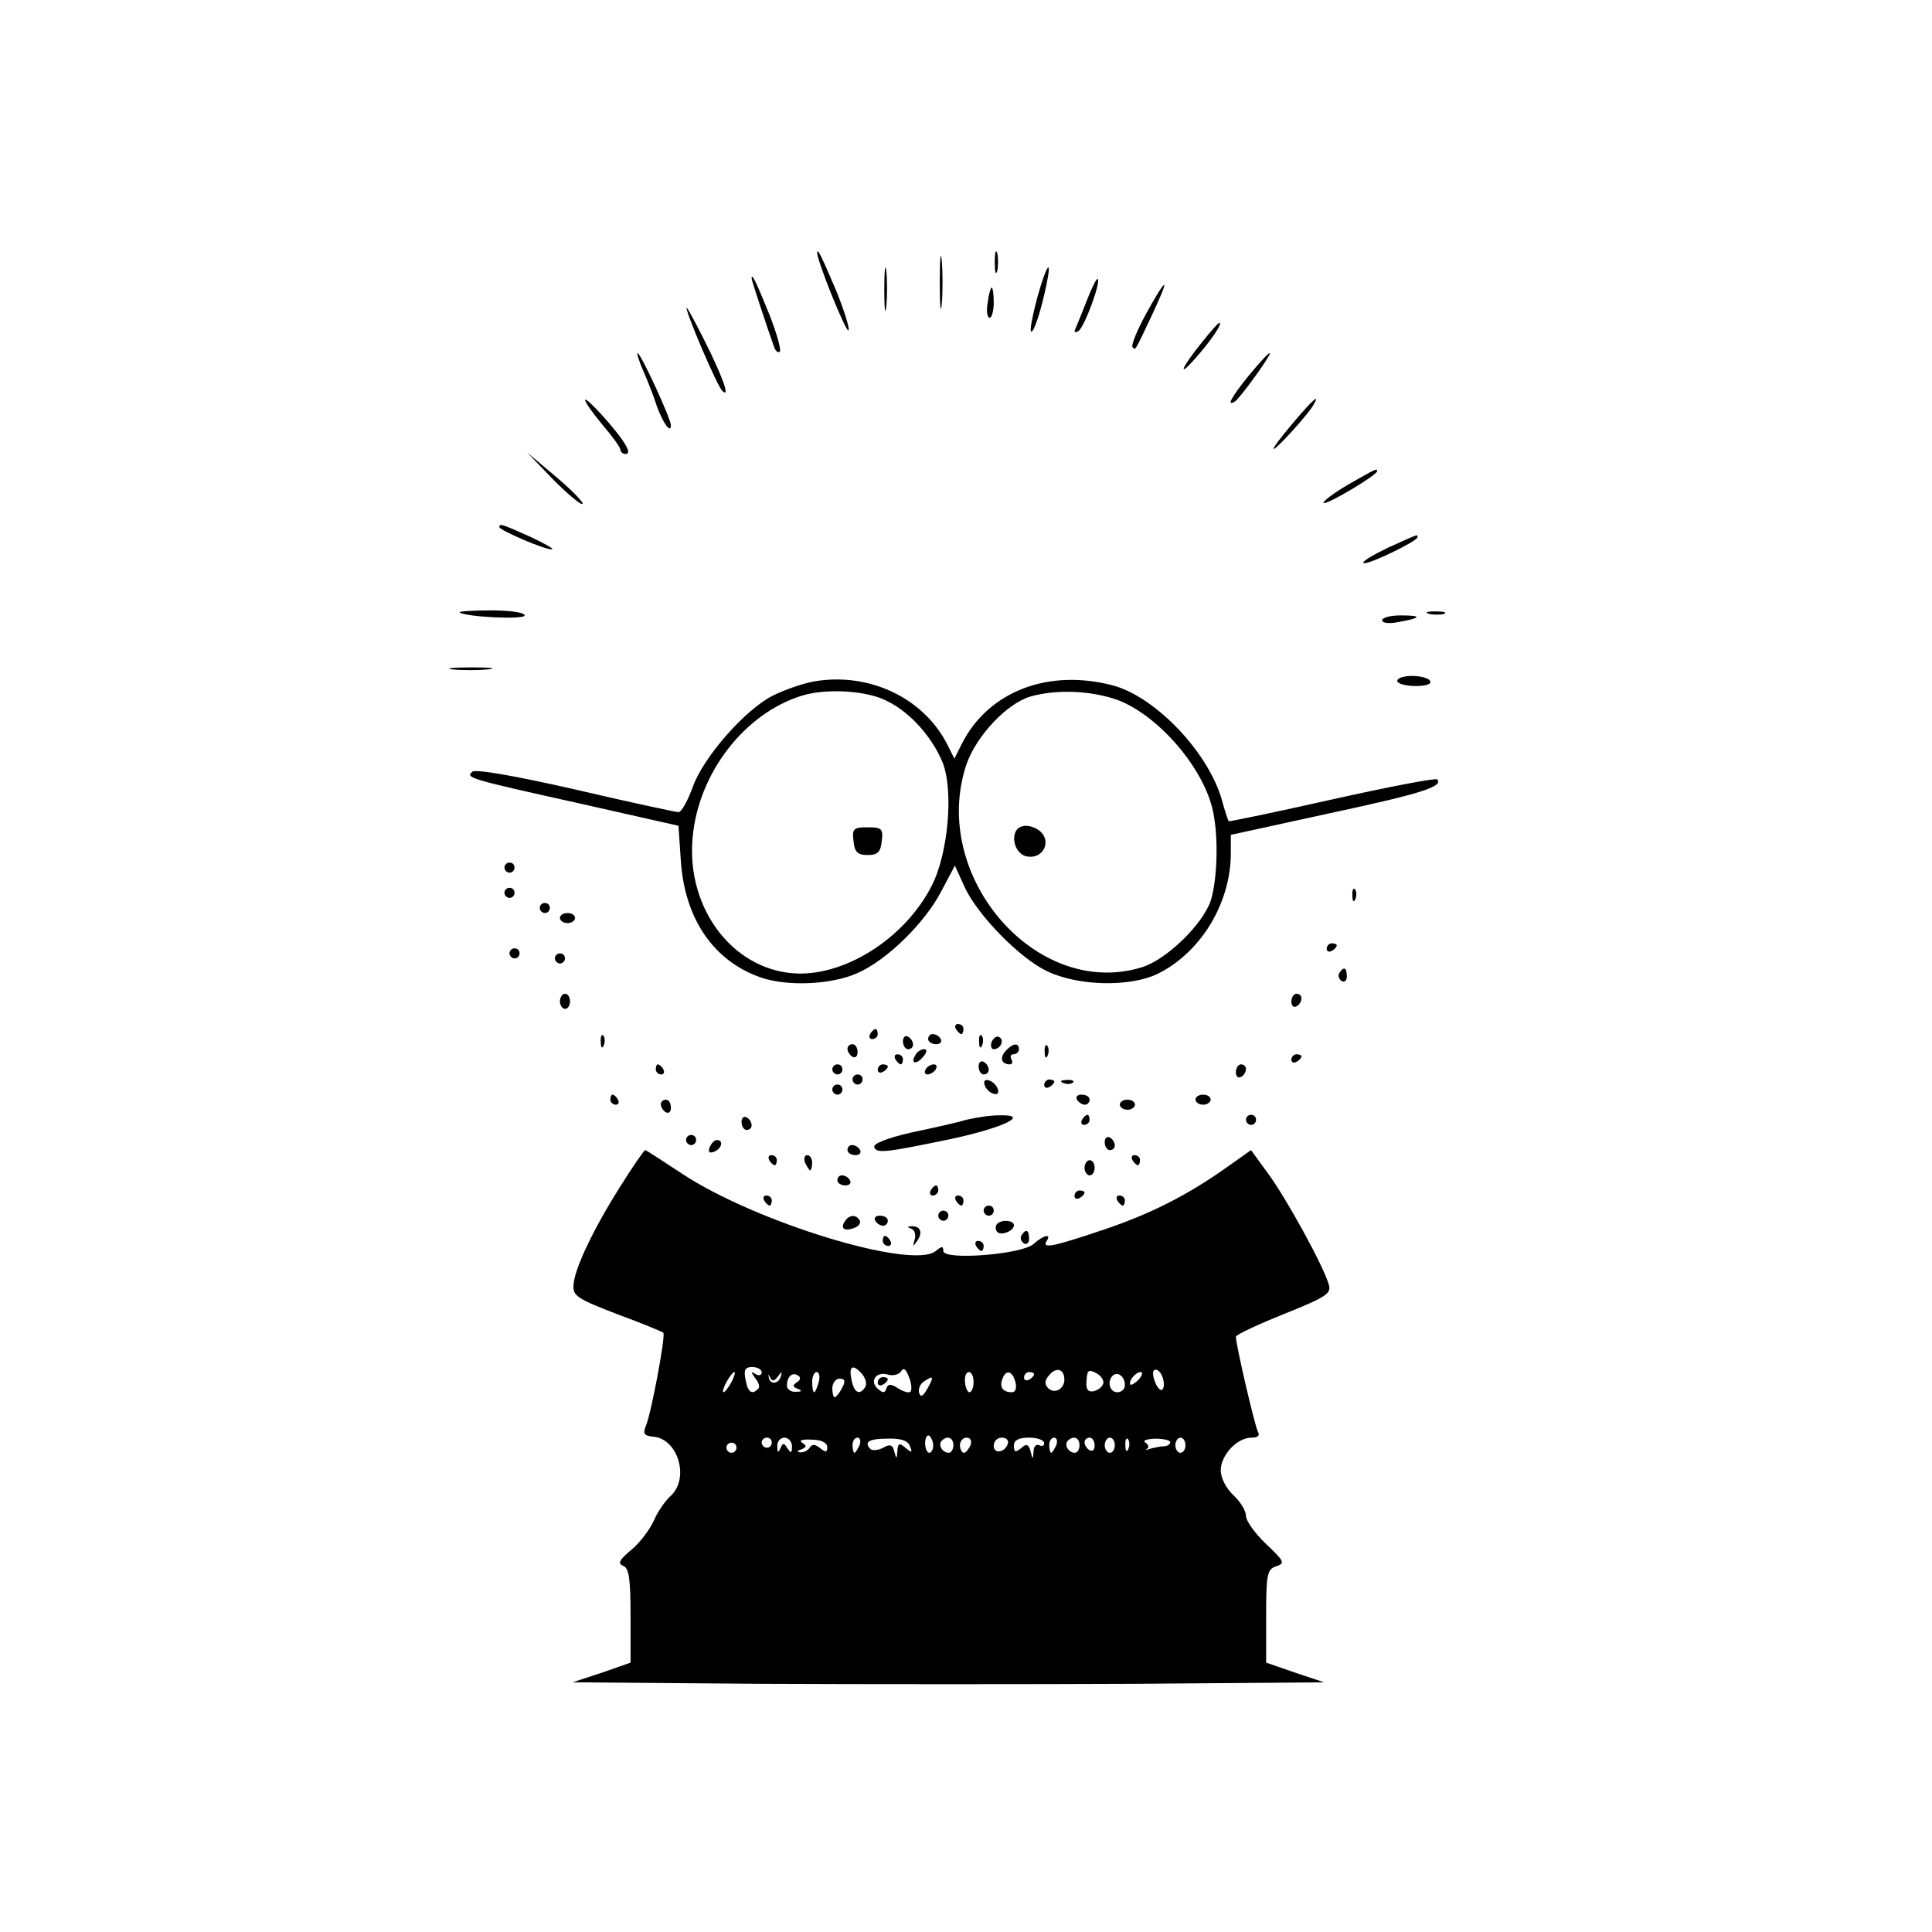 <?xml version="1.0" standalone="no"?>
<!DOCTYPE svg PUBLIC "-//W3C//DTD SVG 20010904//EN"
 "http://www.w3.org/TR/2001/REC-SVG-20010904/DTD/svg10.dtd">
<svg version="1.0" xmlns="http://www.w3.org/2000/svg"
 width="383pt" height="383pt" viewBox="0 0 383 383"
 preserveAspectRatio="xMidYMid meet">
<g transform="translate(0,383) scale(0.1,-0.1)"
fill="#000000" stroke="none">
<path d="M1863 3270 c0 -47 2 -66 4 -42 2 23 2 61 0 85 -2 23 -4 4 -4 -43z"/>
<path d="M1972 3310 c0 -19 2 -27 5 -17 2 9 2 25 0 35 -3 9 -5 1 -5 -18z"/>
<path d="M1620 3329 c0 -17 57 -158 62 -154 3 3 -8 38 -24 78 -29 68 -38 87
-38 76z"/>
<path d="M1753 3255 c0 -38 2 -53 4 -32 2 20 2 52 0 70 -2 17 -4 1 -4 -38z"/>
<path d="M2056 3239 c-9 -34 -15 -64 -12 -66 5 -5 21 45 31 95 11 54 -1 36
-19 -29z"/>
<path d="M1490 3278 c0 -4 31 -98 45 -137 3 -8 8 -11 11 -8 3 3 -6 36 -21 74
-26 64 -35 83 -35 71z"/>
<path d="M2154 3233 c-10 -26 -21 -52 -23 -57 -2 -5 1 -6 7 -2 11 6 45 97 38
103 -2 2 -12 -18 -22 -44z"/>
<path d="M2272 3208 c-18 -33 -30 -63 -27 -66 6 -7 4 -10 38 62 15 32 27 60
25 61 -2 2 -18 -24 -36 -57z"/>
<path d="M1958 3230 c-3 -16 -1 -30 4 -30 4 0 8 14 8 30 0 17 -2 30 -4 30 -2
0 -6 -13 -8 -30z"/>
<path d="M1361 3220 c-1 -11 61 -156 71 -165 17 -16 -1 32 -38 105 -18 36 -33
63 -33 60z"/>
<path d="M2384 3153 c-43 -53 -51 -75 -14 -33 30 34 55 70 47 70 -2 0 -17 -17
-33 -37z"/>
<path d="M1276 3093 c9 -21 21 -51 26 -68 12 -33 28 -56 28 -38 0 13 -60 143
-66 143 -2 0 3 -17 12 -37z"/>
<path d="M2476 3086 c-34 -42 -46 -63 -28 -52 10 6 75 96 69 96 -3 0 -21 -20
-41 -44z"/>
<path d="M1160 3037 c0 -5 16 -27 35 -50 19 -22 35 -44 35 -49 0 -4 5 -8 10
-8 7 0 7 6 0 18 -15 27 -80 98 -80 89z"/>
<path d="M2562 2990 c-24 -28 -40 -50 -37 -50 6 0 66 66 78 86 15 25 2 15 -41
-36z"/>
<path d="M1097 2879 c29 -29 55 -51 58 -48 2 3 -21 27 -53 54 l-57 48 52 -54z"/>
<path d="M2672 2869 c-29 -17 -51 -34 -48 -36 5 -5 106 55 106 63 0 6 -2 5
-58 -27z"/>
<path d="M990 2785 c0 -6 90 -45 104 -44 6 0 -13 11 -43 25 -56 25 -61 27 -61
19z"/>
<path d="M2751 2744 c-29 -14 -51 -27 -48 -30 5 -6 107 43 107 51 0 6 5 8 -59
-21z"/>
<path d="M911 2616 c11 -9 129 -15 129 -6 0 6 -30 10 -67 10 -36 0 -64 -2 -62
-4z"/>
<path d="M2833 2613 c9 -2 23 -2 30 0 6 3 -1 5 -18 5 -16 0 -22 -2 -12 -5z"/>
<path d="M2740 2600 c0 -5 14 -7 33 -3 45 8 47 13 4 13 -20 0 -37 -4 -37 -10z"/>
<path d="M897 2503 c18 -2 50 -2 70 0 21 2 7 4 -32 4 -38 0 -55 -2 -38 -4z"/>
<path d="M1613 2479 c-22 -4 -59 -17 -81 -28 -55 -28 -138 -122 -159 -182 -10
-27 -22 -49 -28 -49 -5 0 -98 20 -205 45 -119 27 -198 41 -204 35 -12 -12 -11
-13 214 -63 l195 -44 5 -74 c9 -113 66 -195 159 -227 53 -18 140 -14 191 9 59
26 135 101 167 164 l26 49 20 -44 c26 -55 108 -139 162 -165 62 -30 164 -32
219 -6 86 42 146 140 146 240 l0 36 197 43 c182 39 225 53 212 67 -3 3 -97
-15 -209 -40 -111 -25 -203 -44 -204 -43 -2 2 -8 21 -14 43 -27 94 -131 203
-215 226 -128 34 -247 -11 -300 -115 l-15 -30 -15 30 c-48 92 -156 142 -264
123z m146 -39 c45 -22 88 -70 109 -120 23 -55 12 -182 -21 -246 -51 -100 -163
-174 -261 -174 -128 1 -226 125 -213 269 11 128 103 247 217 282 49 15 130 10
169 -11z m455 3 c82 -30 174 -137 191 -223 11 -53 8 -135 -5 -176 -16 -47 -89
-118 -138 -132 -209 -63 -420 183 -346 403 20 57 80 120 126 134 53 15 119 12
172 -6z"/>
<path d="M1692 2163 c2 -22 8 -28 28 -28 20 0 26 6 28 28 3 24 0 27 -28 27
-28 0 -31 -3 -28 -27z"/>
<path d="M2027 2192 c-27 -6 -19 -56 10 -60 31 -5 48 30 25 50 -9 8 -25 13
-35 10z"/>
<path d="M2770 2480 c0 -5 16 -10 36 -10 21 0 33 4 29 10 -3 6 -19 10 -36 10
-16 0 -29 -4 -29 -10z"/>
<path d="M1000 2110 c0 -5 5 -10 10 -10 6 0 10 5 10 10 0 6 -4 10 -10 10 -5 0
-10 -4 -10 -10z"/>
<path d="M1000 2060 c0 -5 5 -10 10 -10 6 0 10 5 10 10 0 6 -4 10 -10 10 -5 0
-10 -4 -10 -10z"/>
<path d="M2681 2054 c0 -11 3 -14 6 -6 3 7 2 16 -1 19 -3 4 -6 -2 -5 -13z"/>
<path d="M1070 2030 c0 -5 5 -10 10 -10 6 0 10 5 10 10 0 6 -4 10 -10 10 -5 0
-10 -4 -10 -10z"/>
<path d="M1110 2010 c0 -5 7 -10 15 -10 8 0 15 5 15 10 0 6 -7 10 -15 10 -8 0
-15 -4 -15 -10z"/>
<path d="M2630 1949 c0 -5 5 -7 10 -4 6 3 10 8 10 11 0 2 -4 4 -10 4 -5 0 -10
-5 -10 -11z"/>
<path d="M1010 1940 c0 -5 5 -10 10 -10 6 0 10 5 10 10 0 6 -4 10 -10 10 -5 0
-10 -4 -10 -10z"/>
<path d="M1100 1930 c0 -5 5 -10 10 -10 6 0 10 5 10 10 0 6 -4 10 -10 10 -5 0
-10 -4 -10 -10z"/>
<path d="M2655 1901 c-3 -5 -1 -12 5 -16 5 -3 10 1 10 9 0 18 -6 21 -15 7z"/>
<path d="M1110 1845 c0 -8 5 -15 10 -15 6 0 10 7 10 15 0 8 -4 15 -10 15 -5 0
-10 -7 -10 -15z"/>
<path d="M2560 1844 c0 -8 5 -12 10 -9 6 3 10 10 10 16 0 5 -4 9 -10 9 -5 0
-10 -7 -10 -16z"/>
<path d="M1895 1790 c3 -5 8 -10 11 -10 2 0 4 5 4 10 0 6 -5 10 -11 10 -5 0
-7 -4 -4 -10z"/>
<path d="M1725 1780 c-3 -5 -1 -10 4 -10 6 0 11 5 11 10 0 6 -2 10 -4 10 -3 0
-8 -4 -11 -10z"/>
<path d="M1191 1764 c0 -11 3 -14 6 -6 3 7 2 16 -1 19 -3 4 -6 -2 -5 -13z"/>
<path d="M1790 1766 c0 -9 5 -16 10 -16 6 0 10 4 10 9 0 6 -4 13 -10 16 -5 3
-10 -1 -10 -9z"/>
<path d="M1840 1770 c0 -5 7 -10 16 -10 8 0 12 5 9 10 -3 6 -10 10 -16 10 -5
0 -9 -4 -9 -10z"/>
<path d="M1941 1764 c0 -11 3 -14 6 -6 3 7 2 16 -1 19 -3 4 -6 -2 -5 -13z"/>
<path d="M1966 1765 c-3 -8 -1 -15 4 -15 13 0 22 18 11 24 -5 3 -11 -1 -15 -9z"/>
<path d="M1680 1751 c0 -6 5 -13 10 -16 6 -3 10 1 10 9 0 9 -4 16 -10 16 -5 0
-10 -4 -10 -9z"/>
<path d="M1993 1746 c-12 -14 -7 -26 9 -26 5 0 6 5 3 10 -3 6 -1 10 4 10 6 0
11 5 11 10 0 14 -13 12 -27 -4z"/>
<path d="M2071 1744 c0 -11 3 -14 6 -6 3 7 2 16 -1 19 -3 4 -6 -2 -5 -13z"/>
<path d="M1815 1739 c-11 -17 1 -21 15 -4 8 9 8 15 2 15 -6 0 -14 -5 -17 -11z"/>
<path d="M1775 1730 c3 -5 8 -10 11 -10 2 0 4 5 4 10 0 6 -5 10 -11 10 -5 0
-7 -4 -4 -10z"/>
<path d="M2560 1729 c0 -5 5 -7 10 -4 6 3 10 8 10 11 0 2 -4 4 -10 4 -5 0 -10
-5 -10 -11z"/>
<path d="M1940 1716 c0 -9 5 -16 10 -16 6 0 10 4 10 9 0 6 -4 13 -10 16 -5 3
-10 -1 -10 -9z"/>
<path d="M1300 1710 c0 -5 5 -10 11 -10 5 0 7 5 4 10 -3 6 -8 10 -11 10 -2 0
-4 -4 -4 -10z"/>
<path d="M1650 1710 c0 -5 5 -10 10 -10 6 0 10 5 10 10 0 6 -4 10 -10 10 -5 0
-10 -4 -10 -10z"/>
<path d="M1740 1709 c0 -5 5 -7 10 -4 6 3 10 8 10 11 0 2 -4 4 -10 4 -5 0 -10
-5 -10 -11z"/>
<path d="M1835 1710 c-3 -5 -2 -10 4 -10 5 0 13 5 16 10 3 6 2 10 -4 10 -5 0
-13 -4 -16 -10z"/>
<path d="M2450 1704 c0 -8 5 -12 10 -9 6 3 10 10 10 16 0 5 -4 9 -10 9 -5 0
-10 -7 -10 -16z"/>
<path d="M1690 1690 c0 -5 5 -10 10 -10 6 0 10 5 10 10 0 6 -4 10 -10 10 -5 0
-10 -4 -10 -10z"/>
<path d="M1952 1679 c2 -7 10 -15 17 -17 8 -3 12 1 9 9 -2 7 -10 15 -17 17 -8
3 -12 -1 -9 -9z"/>
<path d="M2070 1679 c0 -5 5 -7 10 -4 6 3 10 8 10 11 0 2 -4 4 -10 4 -5 0 -10
-5 -10 -11z"/>
<path d="M2108 1683 c7 -3 16 -2 19 1 4 3 -2 6 -13 5 -11 0 -14 -3 -6 -6z"/>
<path d="M1650 1670 c0 -5 5 -10 10 -10 6 0 10 5 10 10 0 6 -4 10 -10 10 -5 0
-10 -4 -10 -10z"/>
<path d="M1210 1650 c0 -5 5 -10 11 -10 5 0 7 5 4 10 -3 6 -8 10 -11 10 -2 0
-4 -4 -4 -10z"/>
<path d="M2135 1650 c3 -5 10 -10 16 -10 5 0 9 5 9 10 0 6 -7 10 -16 10 -8 0
-12 -4 -9 -10z"/>
<path d="M2370 1650 c0 -5 7 -10 15 -10 8 0 15 5 15 10 0 6 -7 10 -15 10 -8 0
-15 -4 -15 -10z"/>
<path d="M1310 1641 c0 -6 5 -13 10 -16 6 -3 10 1 10 9 0 9 -4 16 -10 16 -5 0
-10 -4 -10 -9z"/>
<path d="M2220 1640 c0 -5 7 -10 15 -10 8 0 15 5 15 10 0 6 -7 10 -15 10 -8 0
-15 -4 -15 -10z"/>
<path d="M1470 1606 c0 -9 5 -16 10 -16 6 0 10 4 10 9 0 6 -4 13 -10 16 -5 3
-10 -1 -10 -9z"/>
<path d="M1915 1610 c-16 -5 -65 -16 -108 -25 -48 -11 -76 -22 -74 -29 5 -13
22 -11 152 16 107 23 159 49 95 47 -19 0 -48 -5 -65 -9z"/>
<path d="M2145 1610 c-3 -5 -1 -10 4 -10 6 0 11 5 11 10 0 6 -2 10 -4 10 -3 0
-8 -4 -11 -10z"/>
<path d="M2470 1610 c0 -5 5 -10 10 -10 6 0 10 5 10 10 0 6 -4 10 -10 10 -5 0
-10 -4 -10 -10z"/>
<path d="M1360 1570 c0 -5 5 -10 10 -10 6 0 10 5 10 10 0 6 -4 10 -10 10 -5 0
-10 -4 -10 -10z"/>
<path d="M2190 1566 c0 -9 5 -16 10 -16 6 0 10 4 10 9 0 6 -4 13 -10 16 -5 3
-10 -1 -10 -9z"/>
<path d="M1407 1556 c-4 -10 -1 -13 9 -9 15 6 19 23 5 23 -5 0 -11 -7 -14 -14z"/>
<path d="M1680 1550 c0 -5 7 -10 16 -10 8 0 12 5 9 10 -3 6 -10 10 -16 10 -5
0 -9 -4 -9 -10z"/>
<path d="M1229 1477 c-54 -86 -90 -162 -92 -194 -2 -22 8 -28 86 -58 49 -18
90 -35 92 -37 5 -5 -24 -159 -34 -183 -7 -17 -5 -21 13 -23 50 -3 74 -83 35
-118 -11 -10 -26 -32 -33 -49 -8 -17 -27 -43 -44 -57 -24 -20 -28 -27 -17 -32
12 -4 15 -26 15 -99 l0 -93 -57 -20 -58 -19 372 -3 c205 -1 541 -1 745 0 l373
3 -57 19 -58 20 0 92 c0 84 2 93 20 99 18 6 16 10 -20 44 -22 21 -40 46 -40
56 0 10 -11 28 -25 41 -14 13 -25 34 -25 49 0 30 32 65 61 65 12 0 17 4 13 11
-6 10 -44 173 -44 189 0 4 43 24 95 45 85 34 95 41 89 59 -11 38 -84 170 -119
218 l-35 48 -48 -34 c-79 -56 -152 -93 -248 -125 -98 -33 -119 -37 -109 -21
10 15 -6 12 -26 -6 -23 -21 -179 -33 -179 -14 0 10 -3 10 -15 0 -46 -38 -358
57 -504 154 -38 25 -70 46 -72 46 -2 0 -25 -33 -50 -73z m281 -368 c0 -5 -6
-7 -12 -3 -10 6 -10 5 -1 -8 7 -8 10 -18 6 -21 -12 -13 -21 -7 -25 18 -4 19
-1 25 13 25 11 0 19 -5 19 -11z m200 -4 c6 -8 9 -19 5 -25 -11 -17 -22 -11
-27 15 -6 28 3 32 22 10z m95 -34 c-3 -3 -14 0 -25 7 -14 9 -20 9 -23 -1 -3
-9 -7 -9 -17 0 -17 15 -3 35 20 28 10 -3 22 0 26 6 5 9 10 5 16 -11 5 -12 6
-25 3 -29z m305 24 c0 -19 -20 -29 -32 -17 -8 8 -7 16 2 26 14 17 30 12 30 -9z
m77 -8 c-2 -7 -11 -13 -19 -15 -11 -2 -16 4 -14 21 1 21 4 23 19 15 10 -5 16
-15 14 -21z m120 3 c2 -25 -13 -18 -20 9 -3 12 0 18 7 15 6 -2 12 -14 13 -24z
m-857 0 c-6 -11 -13 -20 -16 -20 -2 0 0 9 6 20 6 11 13 20 16 20 2 0 0 -9 -6
-20z m92 11 c8 11 9 11 6 1 -4 -16 -22 -18 -24 -2 -2 7 -1 6 3 -1 4 -8 8 -7
15 2z m38 -11 c-9 -6 -9 -9 1 -13 10 -4 9 -6 -3 -6 -10 -1 -18 5 -18 12 0 18
11 28 22 20 6 -3 5 -9 -2 -13z m43 0 c-3 -11 -7 -20 -9 -20 -2 0 -4 9 -4 20 0
11 4 20 9 20 5 0 7 -9 4 -20z m307 0 c0 -11 -4 -20 -8 -20 -4 0 -8 9 -9 20 -1
11 2 20 8 20 5 0 9 -9 9 -20z m83 0 c3 -12 0 -20 -7 -20 -18 0 -25 10 -19 26
7 20 20 17 26 -6z m37 16 c0 -3 -4 -8 -10 -11 -5 -3 -10 -1 -10 4 0 6 5 11 10
11 6 0 10 -2 10 -4z m180 -22 c0 -8 -7 -14 -15 -14 -15 0 -21 21 -9 33 10 9
24 -2 24 -19z m28 12 c-7 -8 -15 -12 -17 -11 -5 6 10 25 20 25 5 0 4 -6 -3
-14z m-589 -18 c-5 -10 -12 -18 -14 -18 -3 0 -5 8 -5 18 0 10 7 19 14 19 11 0
13 -5 5 -19z m170 0 c-9 -16 -14 -19 -17 -9 -2 7 2 17 9 22 20 13 21 11 8 -13z
m11 -114 c0 -8 -4 -14 -8 -14 -4 0 -8 9 -8 19 0 11 4 17 8 15 4 -3 8 -12 8
-20z m-320 6 c0 -5 -4 -10 -10 -10 -5 0 -10 5 -10 10 0 6 5 10 10 10 6 0 10
-4 10 -10z m40 -7 c0 -14 -2 -15 -9 -4 -7 11 -9 11 -14 0 -4 -10 -6 -9 -6 4
-1 9 6 17 14 17 8 0 15 -8 15 -17z m70 -2 c0 -10 -3 -11 -14 -2 -10 8 -16 9
-21 1 -3 -5 -12 -10 -18 -9 -8 0 -7 3 2 6 10 4 11 7 1 13 -7 5 1 7 19 6 19 0
31 -6 31 -15z m64 4 c-4 -8 -8 -15 -10 -15 -2 0 -4 7 -4 15 0 8 4 15 10 15 5
0 7 -7 4 -15z m100 -2 c5 -13 4 -14 -9 -3 -12 10 -15 9 -16 -6 -1 -17 -2 -17
-6 -2 -3 14 -9 16 -22 8 -10 -5 -21 -6 -25 -3 -14 14 -4 21 33 21 27 1 41 -4
45 -15z m86 2 c0 -8 -4 -15 -9 -15 -13 0 -22 16 -14 24 11 11 23 6 23 -9z m34
0 c-4 -8 -9 -15 -13 -15 -4 0 -8 7 -8 15 0 8 6 15 13 15 8 0 11 -6 8 -15z m74
3 c-6 -18 -28 -21 -28 -4 0 9 7 16 16 16 9 0 14 -5 12 -12z m72 1 c0 -5 -4 -7
-10 -4 -5 3 -11 -2 -11 -12 -1 -17 -2 -17 -6 0 -4 14 -8 16 -19 6 -11 -9 -14
-8 -14 5 0 11 9 16 30 16 17 0 30 -5 30 -11z m24 -4 c-4 -8 -8 -15 -10 -15 -2
0 -4 7 -4 15 0 8 4 15 10 15 5 0 7 -7 4 -15z m46 0 c0 -8 -4 -15 -9 -15 -13 0
-22 16 -14 24 11 11 23 6 23 -9z m30 -1 c0 -8 -4 -12 -10 -9 -5 3 -10 10 -10
16 0 5 5 9 10 9 6 0 10 -7 10 -16z m40 1 c0 -8 -4 -15 -10 -15 -5 0 -10 7 -10
15 0 8 5 15 10 15 6 0 10 -7 10 -15z m27 -7 c-3 -8 -6 -5 -6 6 -1 11 2 17 5
13 3 -3 4 -12 1 -19z m83 13 c0 -4 -6 -8 -12 -8 -7 0 -20 -3 -28 -5 -8 -3 -11
-3 -6 0 4 2 3 8 -3 12 -7 4 1 7 18 8 17 0 31 -3 31 -7z m30 -6 c0 -8 -4 -15
-10 -15 -5 0 -10 7 -10 15 0 8 5 15 10 15 6 0 10 -7 10 -15z m-890 -5 c0 -5
-4 -10 -10 -10 -5 0 -10 5 -10 10 0 6 5 10 10 10 6 0 10 -4 10 -10z"/>
<path d="M1740 1089 c0 -5 5 -7 10 -4 6 3 10 8 10 11 0 2 -4 4 -10 4 -5 0 -10
-5 -10 -11z"/>
<path d="M1525 1530 c3 -5 8 -10 11 -10 2 0 4 5 4 10 0 6 -5 10 -11 10 -5 0
-7 -4 -4 -10z"/>
<path d="M1596 1525 c4 -8 8 -15 10 -15 2 0 4 7 4 15 0 8 -4 15 -10 15 -5 0
-7 -7 -4 -15z"/>
<path d="M2245 1530 c3 -5 8 -10 11 -10 2 0 4 5 4 10 0 6 -5 10 -11 10 -5 0
-7 -4 -4 -10z"/>
<path d="M2150 1515 c0 -8 5 -15 10 -15 6 0 10 7 10 15 0 8 -4 15 -10 15 -5 0
-10 -7 -10 -15z"/>
<path d="M1660 1490 c0 -5 7 -10 16 -10 8 0 12 5 9 10 -3 6 -10 10 -16 10 -5
0 -9 -4 -9 -10z"/>
<path d="M1845 1470 c-3 -5 -1 -10 4 -10 6 0 11 5 11 10 0 6 -2 10 -4 10 -3 0
-8 -4 -11 -10z"/>
<path d="M2130 1459 c0 -5 5 -7 10 -4 6 3 10 8 10 11 0 2 -4 4 -10 4 -5 0 -10
-5 -10 -11z"/>
<path d="M1515 1450 c3 -5 8 -10 11 -10 2 0 4 5 4 10 0 6 -5 10 -11 10 -5 0
-7 -4 -4 -10z"/>
<path d="M1895 1450 c3 -5 8 -10 11 -10 2 0 4 5 4 10 0 6 -5 10 -11 10 -5 0
-7 -4 -4 -10z"/>
<path d="M2215 1450 c3 -5 8 -10 11 -10 2 0 4 5 4 10 0 6 -5 10 -11 10 -5 0
-7 -4 -4 -10z"/>
<path d="M1950 1430 c0 -5 5 -10 10 -10 6 0 10 5 10 10 0 6 -4 10 -10 10 -5 0
-10 -4 -10 -10z"/>
<path d="M1860 1420 c0 -5 5 -10 10 -10 6 0 10 5 10 10 0 6 -4 10 -10 10 -5 0
-10 -4 -10 -10z"/>
<path d="M1675 1409 c-10 -14 -1 -21 19 -13 9 3 13 10 10 15 -7 12 -21 11 -29
-2z"/>
<path d="M1735 1410 c3 -5 10 -10 16 -10 5 0 9 5 9 10 0 6 -7 10 -16 10 -8 0
-12 -4 -9 -10z"/>
<path d="M1977 1404 c-4 -4 -4 -10 -1 -15 6 -10 34 0 34 12 0 10 -24 12 -33 3z"/>
<path d="M1807 1394 c7 -3 9 -13 6 -22 -4 -14 -3 -14 5 -2 12 16 7 30 -11 29
-9 0 -9 -2 0 -5z"/>
<path d="M2025 1381 c-3 -5 -1 -12 5 -16 5 -3 10 1 10 9 0 18 -6 21 -15 7z"/>
<path d="M1750 1370 c0 -5 5 -10 11 -10 5 0 7 5 4 10 -3 6 -8 10 -11 10 -2 0
-4 -4 -4 -10z"/>
<path d="M1935 1360 c3 -5 8 -10 11 -10 2 0 4 5 4 10 0 6 -5 10 -11 10 -5 0
-7 -4 -4 -10z"/>
</g>
</svg>

